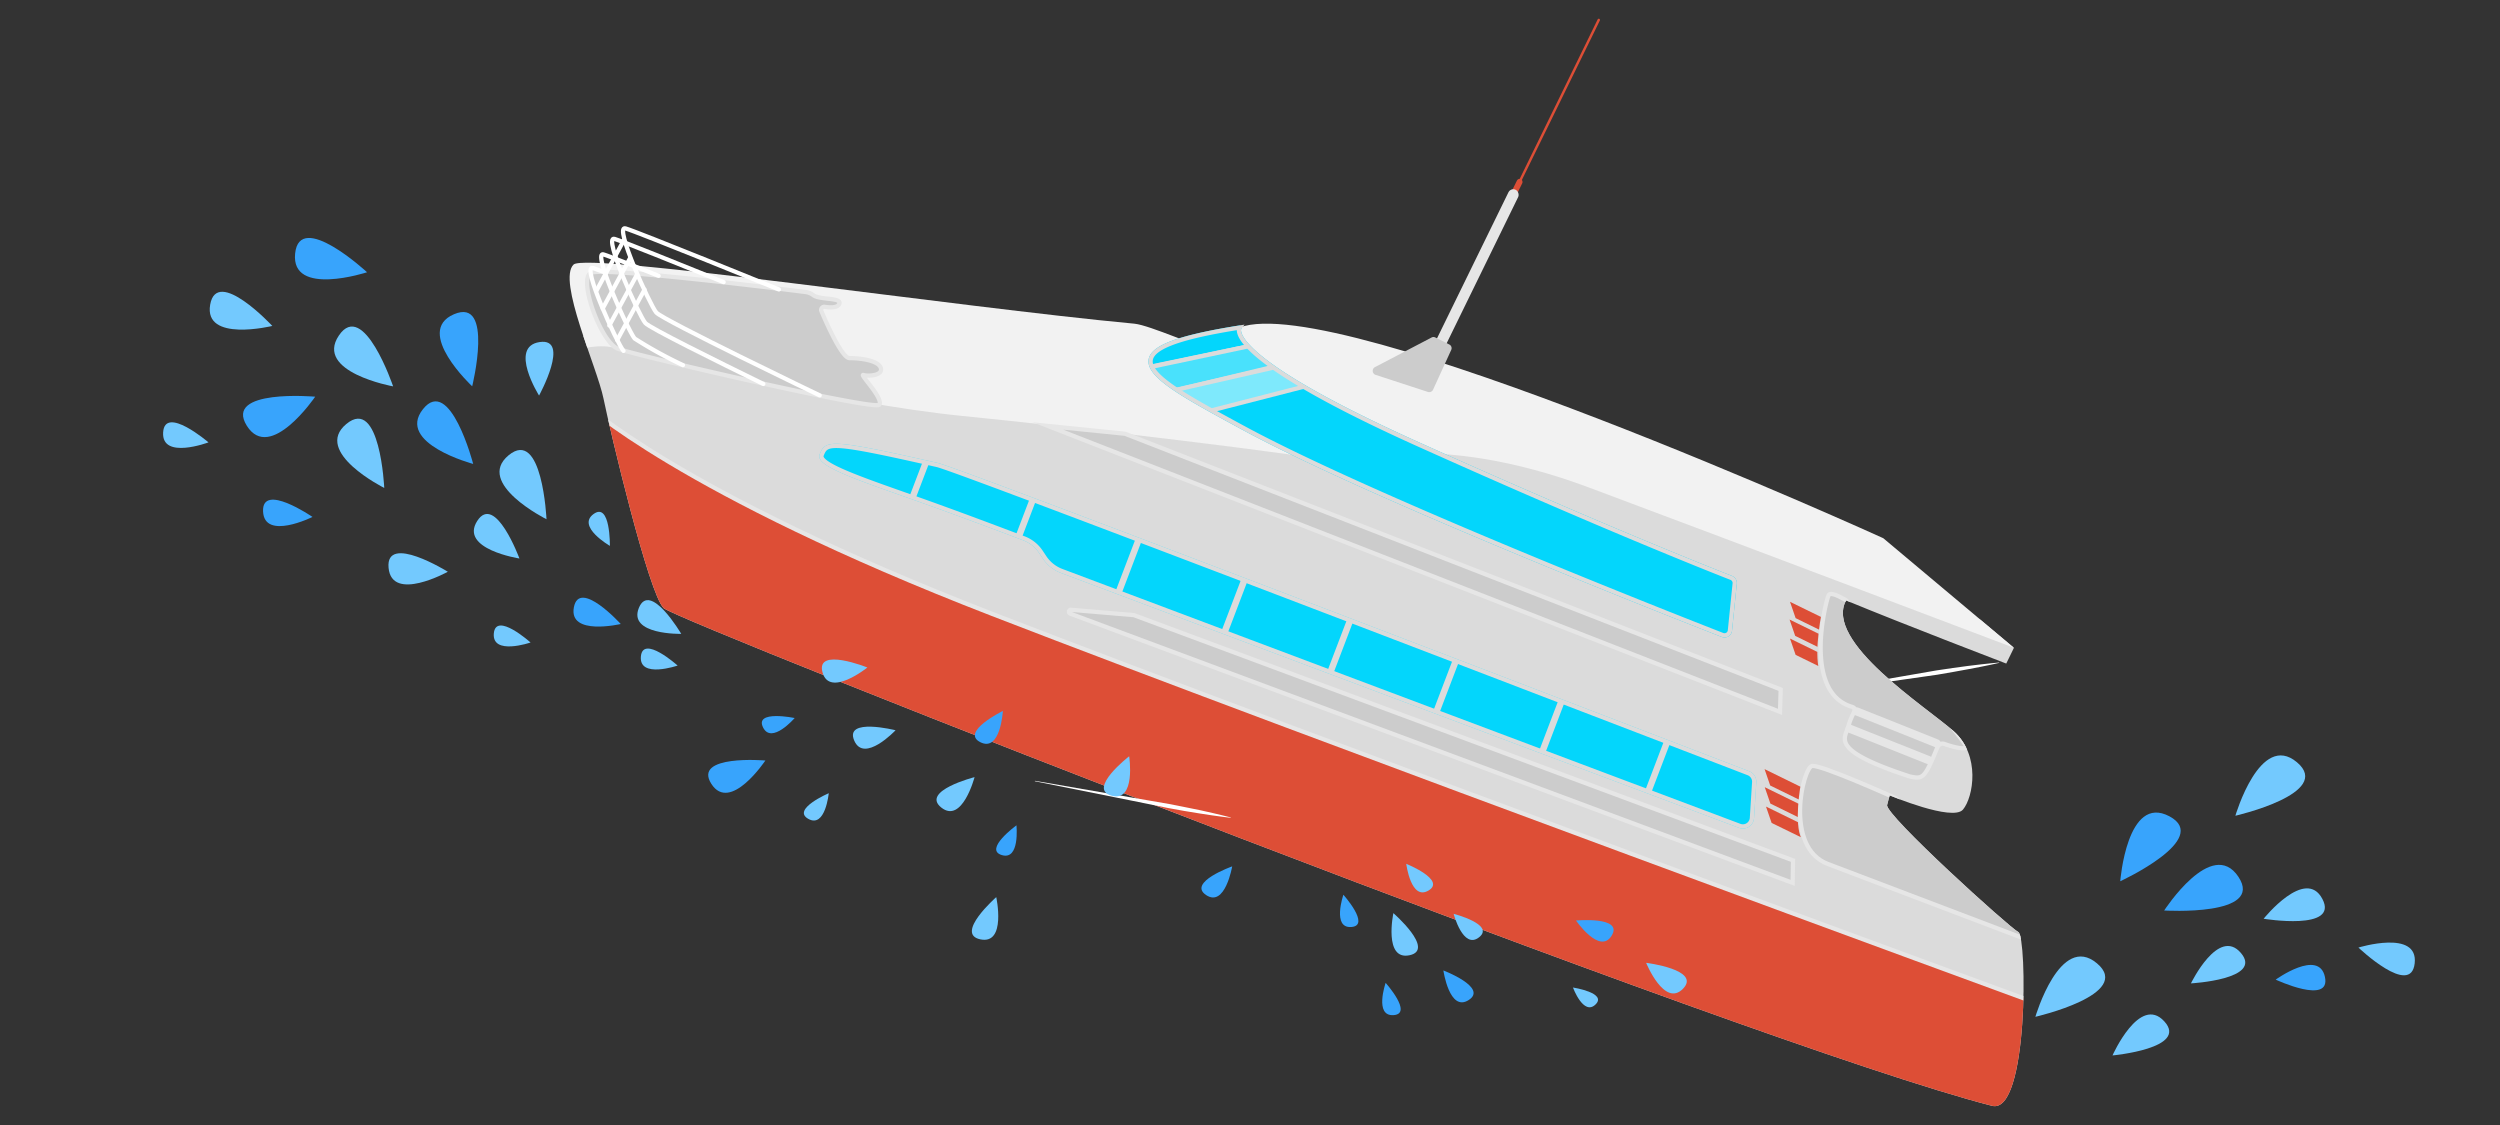 <svg id="Layer_1" data-name="Layer 1" xmlns="http://www.w3.org/2000/svg" xmlns:xlink="http://www.w3.org/1999/xlink" viewBox="0 0 400 180"><rect x="0" y="0" width="400" height="180" fill="#333333" stroke="none"/><defs><style>.cls-1,.cls-11,.cls-2,.cls-24{fill:none;}.cls-17,.cls-18,.cls-19,.cls-2{stroke:#dbdbdb;}.cls-10,.cls-2,.cls-9{stroke-miterlimit:10;}.cls-10,.cls-11,.cls-15,.cls-17,.cls-18,.cls-19,.cls-2,.cls-20,.cls-9{stroke-width:0.68px;}.cls-3{fill:#fff;}.cls-4{fill:#73c9fe;}.cls-5{fill:#38a4fc;}.cls-6{clip-path:url(#clip-path);}.cls-7{fill:#dbdbdb;}.cls-8{fill:#f2f2f2;}.cls-12,.cls-9{fill:#dd4e36;}.cls-10,.cls-24,.cls-9{stroke:#e6e6e6;}.cls-10,.cls-14{fill:#ccc;}.cls-11{stroke:#fff;}.cls-11,.cls-15,.cls-17,.cls-18,.cls-19,.cls-20,.cls-24{stroke-linecap:round;stroke-linejoin:round;}.cls-13{fill:#e6e6e6;}.cls-15,.cls-17{fill:#03d6fc;}.cls-15{stroke:#03d6fc;}.cls-16{clip-path:url(#clip-path-2);}.cls-18,.cls-20{fill:#49e1fc;}.cls-19{fill:#7ee9fc;}.cls-20{stroke:#49e1fc;}.cls-21{clip-path:url(#clip-path-3);}.cls-22{clip-path:url(#clip-path-4);}.cls-23{clip-path:url(#clip-path-5);}.cls-24{stroke-width:1.31px;}</style><clipPath id="clip-path"><path id="SVGID" class="cls-1" d="M301.32,86.11s-87.32-39.73-103-33.7c-.73.28-.8,3.71-4.3,3.49-1.92-.13-10-3.87-12.52-4.11-28.28-2.64-87.64-11.48-89.73-9.46-2.63,2.53,3.77,16.43,4.79,21.44s7.25,31.33,9.64,33.54S279.84,167,318.72,176.93c5.87,1.49,5.62-27.11,4.22-27.8s-21.38-18.79-21-20.33l.4-1.54s10.09,4.24,11.74,2.27,2.86-8.67-1.5-12.54-20.78-14.33-17.21-20.92c9.25,3.83,25.63,10.1,25.63,10.1l1.23-2.52Z"/></clipPath><clipPath id="clip-path-2"><path id="SVGID-2" data-name="SVGID" class="cls-2" d="M198.33,52.41s-3.38,4.32,28.84,18.8c28.75,12.93,46.37,19.9,49.82,21.25a.88.88,0,0,1,.56.92l-.76,7.47a.87.87,0,0,1-1.2.74c-7.87-3.07-56.54-22.2-76.78-33.2C183.2,59.91,175.74,56,198.33,52.41Z"/></clipPath><clipPath id="clip-path-3"><path id="SVGID-3" data-name="SVGID" class="cls-2" d="M131.46,72.82c.82-2,1-2.4,18.49,1.58,3.83.88,117.92,44.75,129.8,49.32a1.45,1.45,0,0,1,.92,1.46l-.36,5.67a1.45,1.45,0,0,1-2,1.27L169.86,91.35a5.68,5.68,0,0,1-2.74-2.19l-.56-.84a5.7,5.7,0,0,0-2.71-2.18c-3.35-1.27-11-4.17-18.21-6.71C137.9,76.69,130.86,74.3,131.46,72.82Z"/></clipPath><clipPath id="clip-path-4"><path id="SVGID-4" data-name="SVGID" class="cls-1" d="M291.61,97.32s-1.51,6.86-.48,10.14l-5-2.44-.51-9.85Z"/></clipPath><clipPath id="clip-path-5"><path id="SVGID-5" data-name="SVGID" class="cls-1" d="M288.12,125.46s-1.16,6.37.14,8.76L282,131.17l-.25-8.77Z"/></clipPath></defs><title>16_big_boat_moves_fast</title><path class="cls-3" d="M233.43,121.26l14.51-6.6,5.33-2.42c1.71-.75,3.33-1.41,4.71-2,2.78-1.12,4.66-1.79,4.66-1.79l0,.06s-1.77.94-4.47,2.21c-1.36.63-2.94,1.37-4.65,2.12l-5.39,2.27-14.7,6.18Z"/><path class="cls-3" d="M288.35,111l15.7-2.73,5.77-1c1.84-.29,3.57-.52,5.05-.72,3-.38,5-.55,5-.55v.06s-1.94.46-4.88,1c-1.47.27-3.19.59-5,.89l-5.8.83-15.77,2.28Z"/><path class="cls-3" d="M171,85.46s4.43.65,8.86,1.36l3.25.5c1,.19,2,.41,2.81.59,1.64.39,2.72.72,2.72.72v.07s-1.13-.06-2.8-.27c-.83-.11-1.81-.24-2.84-.43l-3.22-.66c-4.4-.88-8.78-1.81-8.78-1.81Z"/><path class="cls-3" d="M183.37,93.88l10.21,1.66,3.75.61c1.2.22,2.3.48,3.25.69,1.89.44,3.14.81,3.14.81l0,.07s-1.29-.1-3.22-.36c-1-.14-2.08-.3-3.27-.52l-3.72-.78L183.36,94Z"/><path class="cls-3" d="M105.39,63.83s4.44-.6,8.89-1.14l3.26-.41c1-.1,2-.16,2.87-.21,1.68-.08,2.81,0,2.81,0v.07s-1.1.25-2.76.51c-.83.12-1.8.26-2.85.37l-3.28.25c-4.46.37-8.94.68-8.94.68Z"/><path class="cls-3" d="M116.08,66.21,126.36,65l3.77-.45c1.21-.11,2.34-.17,3.31-.23,1.94-.1,3.24-.08,3.24-.08v.06s-1.28.27-3.2.54c-1,.13-2.08.29-3.29.4l-3.79.29-10.32.76Z"/><path class="cls-3" d="M250.87,107.37,264.42,100l5-2.72c1.6-.84,3.12-1.59,4.41-2.24,2.6-1.28,4.37-2.06,4.37-2.06l0,.06s-1.64,1-4.16,2.45c-1.26.71-2.73,1.54-4.33,2.39l-5,2.58-13.76,7Z"/><path class="cls-4" d="M338,168.87s12.24-1.12,8.29-5.45S338,168.87,338,168.87Z"/><path class="cls-5" d="M364.11,156.74s8.85,4.13,7.88-.43S364.11,156.74,364.11,156.74Z"/><path class="cls-4" d="M377.35,151.61s8.39,8,9,2.52S377.35,151.61,377.35,151.61Z"/><path class="cls-4" d="M362.18,147s12.12,2,9.4-3.17S362.18,147,362.18,147Z"/><path class="cls-5" d="M339.24,141s14.67-6.76,7.87-10.39S339.24,141,339.24,141Z"/><path class="cls-5" d="M346.27,145.68s16.13,1,11.87-5.4S346.27,145.68,346.27,145.68Z"/><path class="cls-4" d="M325.66,162.69s15.75-3.61,9.85-8.56S325.66,162.69,325.66,162.69Z"/><path class="cls-4" d="M357.66,130.52s15.75-3.6,9.85-8.56S357.66,130.52,357.66,130.52Z"/><path class="cls-4" d="M350.55,157.34s11.6-.63,8-4.86S350.55,157.34,350.55,157.34Z"/><path class="cls-4" d="M83.11,89.36s-3.88-10.51-6.76-6S83.11,89.36,83.11,89.36Z"/><path class="cls-5" d="M75.71,74.23S72,60,67.67,65.47,75.71,74.23,75.71,74.23Z"/><path class="cls-5" d="M58.73,43.56s-10.8-10-11.51-3S58.73,43.56,58.73,43.56Z"/><path class="cls-5" d="M50.43,63.47s-14.67-1.31-10.94,4.65S50.43,63.47,50.43,63.47Z"/><path class="cls-5" d="M75.55,61.81s3.54-14.3-2.92-11.53S75.55,61.81,75.55,61.81Z"/><path class="cls-4" d="M87.44,83.08s-.66-14.72-6.07-10.23S87.44,83.08,87.44,83.08Z"/><path class="cls-4" d="M71.65,91.48s-10-6.22-9.48-.63S71.65,91.48,71.65,91.48Z"/><path class="cls-4" d="M61.48,78.07s-.66-14.72-6.07-10.23S61.48,78.07,61.48,78.07Z"/><path class="cls-4" d="M33.36,70.78s-7-6-7.26-1.59S33.36,70.78,33.36,70.78Z"/><path class="cls-4" d="M62.9,61.82s-4.73-14-8.68-8.14S62.9,61.82,62.9,61.82Z"/><path class="cls-4" d="M43.57,52.15s-8.86-9.53-9.94-3.42S43.57,52.15,43.57,52.15Z"/><path class="cls-4" d="M86.25,63.29s5.09-9.3.09-8.56S86.25,63.29,86.25,63.29Z"/><path class="cls-4" d="M108.42,106.49s-5.58-5-5.88-1.44S108.42,106.49,108.42,106.49Z"/><path class="cls-4" d="M84.89,102.8s-5.58-5-5.88-1.44S84.89,102.8,84.89,102.8Z"/><path class="cls-5" d="M99.32,99.84s-6.63-7.3-7.5-2.67S99.32,99.84,99.32,99.84Z"/><path class="cls-5" d="M50,82.71s-8.12-5.58-7.91-.88S50,82.71,50,82.71Z"/><path class="cls-4" d="M109,101.42s-5-8.51-6.78-4.16S109,101.42,109,101.42Z"/><path class="cls-4" d="M97.58,87.34s.11-7.09-2.62-5.09S97.58,87.34,97.58,87.34Z"/><g class="cls-6"><polygon class="cls-7" points="325.17 102.52 235.73 66.31 89.04 53.33 103.79 107.99 321.99 186.12 330.55 140.34 325.17 102.52"/><path class="cls-8" d="M92.37,56s3.64-1.21,6.5-.18,35.8,8.81,55,10.72,54.16,6.1,61.21,7.54c0,0,14.14-5.43,39.15,3.92s68.06,25.67,68.06,25.67L298.52,80.13,202.78,43.36l-115-12Z"/><path class="cls-9" d="M93.22,64.33s15.39,14.48,65.55,33.9,166.75,62.14,166.75,62.14L323.22,183l-226-85.66Z"/><path class="cls-10" d="M295.48,96.16a.93.93,0,0,0-.18-.16c-.19-.12-.56-.3-1-.54-.68-.32-1.51-.65-1.73-.2-.43.87-4.19,15.49,3.74,17.83,1.05.36,0,.93-.53,3s-3.29,3.86,9.77,8.14c2.13.45,2.36.39,4.46-4.72a.87.87,0,0,1,1.09-.48c1.55.55,3,.87,3.57.6S296.81,97.71,295.48,96.16Z"/><path class="cls-10" d="M303.29,127.69s-11.86-5.34-13.34-5.14-4.52,13,2.49,15.68l33.87,12.87Z"/></g><path class="cls-10" d="M130.14,47.24a2.51,2.51,0,0,0-1.13-.5c-5.21-.66-32.69-4.05-34.5-3.07-2,1.08,1.63,11.09,4.36,12.13,1.91.73,21.28,5.3,33,7.65,5,1,8.58,1.6,8.81,1.31.76-1-3.29-5-2.52-4.76s3.19.09,2.76-1.15-3.5-1.56-5-1.55c-1.18,0-3.59-5.37-4.5-7.53a.5.5,0,0,1,.54-.68c.87.14,2.09.2,2.34-.51C134.66,47.59,131.18,48,130.14,47.24Z"/><path class="cls-11" d="M131.15,63.26S106,51.18,105,50s-6.83-14-4.94-13.46,24.56,9.77,24.56,9.77"/><path class="cls-11" d="M122.13,61.43c-7.68-3.76-18.26-9-18.88-9.75-1-1.17-6.83-14-4.94-13.46,1.17.34,10.54,4.11,17.47,6.92"/><path class="cls-11" d="M109.27,58.42a67.33,67.33,0,0,1-7.72-4.25c-1-1.17-6.83-14-5-13.46.72.2,4.45,1.67,8.82,3.42"/><path class="cls-11" d="M99.76,56.14c-1-1.17-6.79-13.79-4.9-13.26.25.08.89.31,1.81.66"/><line class="cls-11" x1="99.83" y1="38.41" x2="95.45" y2="46.48"/><line class="cls-11" x1="100.82" y1="41.28" x2="96.43" y2="49.36"/><line class="cls-11" x1="101.88" y1="44.01" x2="97.49" y2="52.08"/><line class="cls-11" x1="103.13" y1="46.33" x2="98.75" y2="54.41"/><rect class="cls-12" x="239.43" y="27.88" width="0.95" height="15.63" rx="0.47" transform="translate(40.08 -101.77) rotate(26.06)"/><rect class="cls-12" x="245.75" y="0.73" width="0.39" height="45.23" rx="0.2" transform="translate(35.27 -105.69) rotate(26.06)"/><rect class="cls-13" x="235.37" y="28.93" width="1.73" height="28.53" rx="0.86" transform="translate(43 -99.4) rotate(26.06)"/><path class="cls-14" d="M220.16,60l8.31,2.71a.67.67,0,0,0,.82-.36l2.9-6.35a.66.66,0,0,0-.32-.89L229.66,54a.63.63,0,0,0-.61,0l-9,4.71A.68.68,0,0,0,220.16,60Z"/><path class="cls-15" d="M198.33,52.41s-3.38,4.32,28.84,18.8c28.75,12.93,46.37,19.9,49.82,21.25a.88.88,0,0,1,.56.92l-.76,7.47a.87.87,0,0,1-1.2.74c-7.87-3.07-56.54-22.2-76.78-33.2C183.2,59.91,175.74,56,198.33,52.41Z"/><g class="cls-16"><polygon class="cls-17" points="201.95 54.95 180.51 59.41 179.62 54.88 200.14 51.19 201.95 54.95"/><polygon class="cls-18" points="204.01 58.62 182.72 63.73 181.69 59.23 202.09 54.91 204.01 58.62"/><polygon class="cls-19" points="209.65 61.6 188.44 67.05 187.34 62.56 207.66 57.92 209.65 61.6"/></g><path id="SVGID-6" data-name="SVGID" class="cls-2" d="M198.33,52.41s-3.38,4.32,28.84,18.8c28.75,12.93,46.37,19.9,49.82,21.25a.88.88,0,0,1,.56.92l-.76,7.47a.87.87,0,0,1-1.2.74c-7.87-3.07-56.54-22.2-76.78-33.2C183.2,59.91,175.74,56,198.33,52.41Z"/><polygon class="cls-10" points="167.66 68.15 284.8 113.9 284.91 110.31 180 69.4 167.66 68.15"/><path class="cls-10" d="M171.2,98.17l115.62,43.09.06-3.6L181.39,98.41l-.09,0-10-.85A.33.33,0,0,0,171.2,98.17Z"/><path class="cls-20" d="M131.46,72.82c.82-2,1-2.4,18.49,1.58,3.83.88,117.92,44.75,129.8,49.32a1.45,1.45,0,0,1,.92,1.46l-.36,5.67a1.45,1.45,0,0,1-2,1.27L169.86,91.35a5.68,5.68,0,0,1-2.74-2.19l-.56-.84a5.7,5.7,0,0,0-2.71-2.18c-3.35-1.27-11-4.17-18.21-6.71C137.9,76.69,130.86,74.3,131.46,72.82Z"/><g class="cls-21"><rect class="cls-17" x="129.73" y="64.03" width="17.75" height="19.18" transform="translate(35.29 -44.52) rotate(20.86)"/><rect class="cls-17" x="146.65" y="70.47" width="17.75" height="19.18" transform="translate(38.69 -50.12) rotate(20.86)"/><rect class="cls-17" x="163.57" y="76.92" width="17.75" height="19.18" transform="translate(42.1 -55.72) rotate(20.86)"/><rect class="cls-17" x="180.49" y="83.37" width="17.75" height="19.18" transform="translate(45.5 -61.33) rotate(20.86)"/><rect class="cls-17" x="197.41" y="89.81" width="17.75" height="19.18" transform="translate(48.91 -66.93) rotate(20.86)"/><rect class="cls-17" x="214.33" y="96.26" width="17.75" height="19.18" transform="translate(52.31 -72.53) rotate(20.86)"/><rect class="cls-17" x="231.25" y="102.7" width="17.75" height="19.18" transform="translate(55.71 -78.13) rotate(20.86)"/><rect class="cls-17" x="248.17" y="109.15" width="17.75" height="19.18" transform="translate(59.12 -83.73) rotate(20.86)"/><rect class="cls-17" x="265.09" y="115.6" width="17.75" height="19.18" transform="translate(62.52 -89.33) rotate(20.86)"/></g><path id="SVGID-7" data-name="SVGID" class="cls-2" d="M131.46,72.82c.82-2,1-2.4,18.49,1.58,3.83.88,117.92,44.75,129.8,49.32a1.45,1.45,0,0,1,.92,1.46l-.36,5.67a1.45,1.45,0,0,1-2,1.27L169.86,91.35a5.68,5.68,0,0,1-2.74-2.19l-.56-.84a5.7,5.7,0,0,0-2.71-2.18c-3.35-1.27-11-4.17-18.21-6.71C137.9,76.69,130.86,74.3,131.46,72.82Z"/><g class="cls-22"><polygon class="cls-12" points="292.4 99.22 286.4 96.29 287.3 98.9 292.05 101.23 292.4 99.22"/><polygon class="cls-12" points="292.33 102.06 286.33 99.13 287.23 101.74 291.98 104.07 292.33 102.06"/><polygon class="cls-12" points="292.4 105.1 286.4 102.17 287.3 104.78 292.06 107.11 292.4 105.1"/></g><g class="cls-23"><polygon class="cls-12" points="288.33 126 282.33 123.06 283.23 125.68 287.99 128.01 288.33 126"/><polygon class="cls-12" points="288.36 128.89 282.36 125.95 283.26 128.57 288.01 130.9 288.36 128.89"/><polygon class="cls-12" points="288.56 131.99 282.56 129.05 283.46 131.67 288.22 133.99 288.56 131.99"/></g><line class="cls-24" x1="297.06" y1="113.82" x2="309.87" y2="118.94"/><line class="cls-24" x1="295.93" y1="116.58" x2="308.62" y2="121.64"/><path class="cls-3" d="M165.59,124.93l15.7,2.71,5.77,1c1.84.35,3.54.71,5,1,2.93.64,4.86,1.15,4.86,1.15v.06s-2-.22-4.94-.69c-1.48-.24-3.2-.51-5-.86l-5.73-1.16L165.57,125Z"/><path class="cls-4" d="M180.67,121s-6.76,5.23-2.82,6.31S180.67,121,180.67,121Z"/><path class="cls-5" d="M160.46,113.75s-6.85,3.36-3.61,5S160.46,113.75,160.46,113.75Z"/><path class="cls-5" d="M230.94,155.27S238.09,158,235,160,230.94,155.27,230.94,155.27Z"/><path class="cls-5" d="M197.15,138.62s-7.21,2.56-4.17,4.59S197.15,138.62,197.15,138.62Z"/><path class="cls-5" d="M252.16,147.28s7.62-.7,5.71,2.42S252.16,147.28,252.16,147.28Z"/><path class="cls-4" d="M159.4,143.54s-6.71,5.9-2.53,6.76S159.4,143.54,159.4,143.54Z"/><path class="cls-4" d="M132.6,126.91s-6,2.58-3.27,4.11S132.6,126.91,132.6,126.91Z"/><path class="cls-4" d="M138.78,106.8s-8.29-3.34-7.18.77S138.78,106.8,138.78,106.8Z"/><path class="cls-4" d="M225,138.21s6.4,2.58,3.57,4.27S225,138.21,225,138.21Z"/><path class="cls-4" d="M232.58,146.21s6.64,1.71,4.08,3.75S232.58,146.21,232.58,146.21Z"/><path class="cls-4" d="M222.94,146.1s6.75,5.87,2.58,6.74S222.94,146.1,222.94,146.1Z"/><path class="cls-4" d="M263.38,154.05s8.87,1.1,5.9,4.15S263.38,154.05,263.38,154.05Z"/><path class="cls-4" d="M251.67,158s5.53.86,3.61,2.72S251.67,158,251.67,158Z"/><path class="cls-4" d="M155.93,124.34s-8.66,2.21-5.32,4.87S155.93,124.34,155.93,124.34Z"/><path class="cls-5" d="M122.46,121.68s-11.66-1-8.65,3.73S122.46,121.68,122.46,121.68Z"/><path class="cls-5" d="M162.63,132.05s-5.29,3.86-2.35,4.76S162.63,132.05,162.63,132.05Z"/><path class="cls-5" d="M127.15,114.88s-6.43-1.32-5.07,1.49S127.15,114.88,127.15,114.88Z"/><path class="cls-5" d="M214.94,143.16s4.41,4.92,1.28,5.16S214.94,143.16,214.94,143.16Z"/><path class="cls-5" d="M221.7,157.26s4.42,4.93,1.28,5.16S221.7,157.26,221.7,157.26Z"/><path class="cls-4" d="M143.29,116.84s-8.2-2.07-6.62,1.64S143.29,116.84,143.29,116.84Z"/></svg>